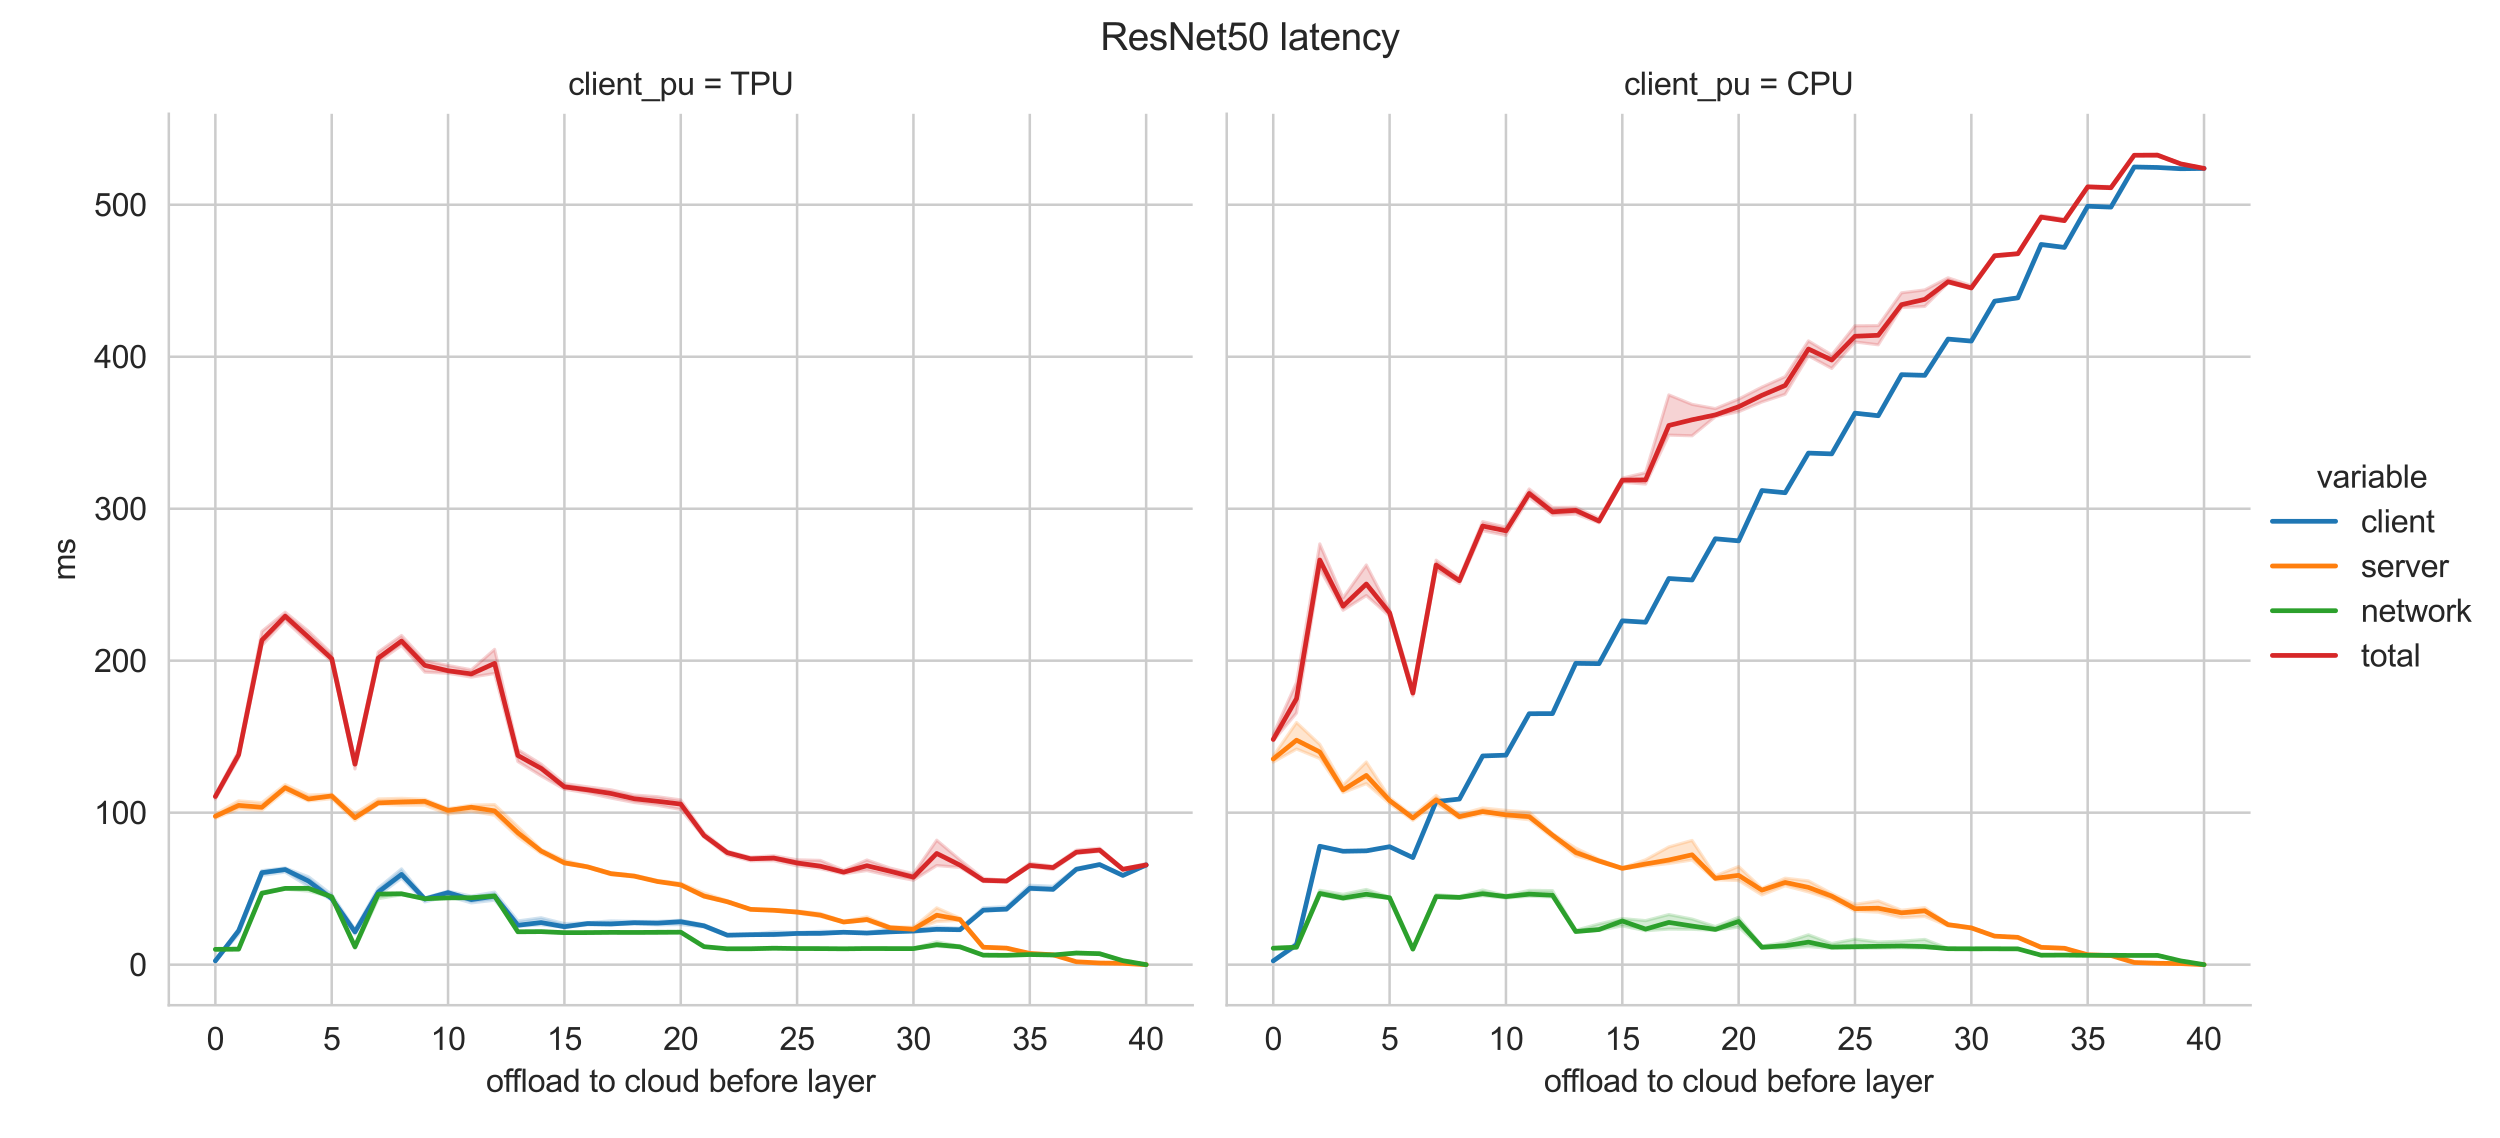 <?xml version="1.0" encoding="utf-8" standalone="no"?>
<!DOCTYPE svg PUBLIC "-//W3C//DTD SVG 1.1//EN"
  "http://www.w3.org/Graphics/SVG/1.1/DTD/svg11.dtd">
<svg xmlns:xlink="http://www.w3.org/1999/xlink" width="791.01pt" height="360pt" viewBox="0 0 791.01 360" xmlns="http://www.w3.org/2000/svg" version="1.1">
 <defs>
  <style type="text/css">*{stroke-linejoin: round; stroke-linecap: butt}</style>
 </defs>
 <g id="figure_1">
  <g id="patch_1">
   <path d="M 0 360 
L 791.01 360 
L 791.01 0 
L 0 0 
z
" style="fill: #ffffff"/>
  </g>
  <g id="axes_1">
   <g id="patch_2">
    <path d="M 53.415 318.04 
L 377.368 318.04 
L 377.368 36 
L 53.415 36 
z
" style="fill: #ffffff"/>
   </g>
   <g id="matplotlib.axis_1">
    <g id="xtick_1">
     <g id="line2d_1">
      <path d="M 68.14 318.04 
L 68.14 36 
" clip-path="url(#p491537e449)" style="fill: none; stroke: #cccccc; stroke-width: 0.8; stroke-linecap: round"/>
     </g>
     <g id="text_1">
      <!-- 0 -->
      <g style="fill: #262626" transform="translate(65.36 332.198) scale(0.1 -0.1)">
       <defs>
        <path id="ArialMT-30" d="M 266 2259 
Q 266 3072 433 3567 
Q 600 4063 929 4331 
Q 1259 4600 1759 4600 
Q 2128 4600 2406 4451 
Q 2684 4303 2865 4023 
Q 3047 3744 3150 3342 
Q 3253 2941 3253 2259 
Q 3253 1453 3087 958 
Q 2922 463 2592 192 
Q 2263 -78 1759 -78 
Q 1097 -78 719 397 
Q 266 969 266 2259 
z
M 844 2259 
Q 844 1131 1108 757 
Q 1372 384 1759 384 
Q 2147 384 2411 759 
Q 2675 1134 2675 2259 
Q 2675 3391 2411 3762 
Q 2147 4134 1753 4134 
Q 1366 4134 1134 3806 
Q 844 3388 844 2259 
z
" transform="scale(0.016)"/>
       </defs>
       <use xlink:href="#ArialMT-30"/>
      </g>
     </g>
    </g>
    <g id="xtick_2">
     <g id="line2d_2">
      <path d="M 104.953 318.04 
L 104.953 36 
" clip-path="url(#p491537e449)" style="fill: none; stroke: #cccccc; stroke-width: 0.8; stroke-linecap: round"/>
     </g>
     <g id="text_2">
      <!-- 5 -->
      <g style="fill: #262626" transform="translate(102.173 332.198) scale(0.1 -0.1)">
       <defs>
        <path id="ArialMT-35" d="M 266 1200 
L 856 1250 
Q 922 819 1161 601 
Q 1400 384 1738 384 
Q 2144 384 2425 690 
Q 2706 997 2706 1503 
Q 2706 1984 2436 2262 
Q 2166 2541 1728 2541 
Q 1456 2541 1237 2417 
Q 1019 2294 894 2097 
L 366 2166 
L 809 4519 
L 3088 4519 
L 3088 3981 
L 1259 3981 
L 1013 2750 
Q 1425 3038 1878 3038 
Q 2478 3038 2890 2622 
Q 3303 2206 3303 1553 
Q 3303 931 2941 478 
Q 2500 -78 1738 -78 
Q 1113 -78 717 272 
Q 322 622 266 1200 
z
" transform="scale(0.016)"/>
       </defs>
       <use xlink:href="#ArialMT-35"/>
      </g>
     </g>
    </g>
    <g id="xtick_3">
     <g id="line2d_3">
      <path d="M 141.766 318.04 
L 141.766 36 
" clip-path="url(#p491537e449)" style="fill: none; stroke: #cccccc; stroke-width: 0.8; stroke-linecap: round"/>
     </g>
     <g id="text_3">
      <!-- 10 -->
      <g style="fill: #262626" transform="translate(136.205 332.198) scale(0.1 -0.1)">
       <defs>
        <path id="ArialMT-31" d="M 2384 0 
L 1822 0 
L 1822 3584 
Q 1619 3391 1289 3197 
Q 959 3003 697 2906 
L 697 3450 
Q 1169 3672 1522 3987 
Q 1875 4303 2022 4600 
L 2384 4600 
L 2384 0 
z
" transform="scale(0.016)"/>
       </defs>
       <use xlink:href="#ArialMT-31"/>
       <use xlink:href="#ArialMT-30" x="55.615"/>
      </g>
     </g>
    </g>
    <g id="xtick_4">
     <g id="line2d_4">
      <path d="M 178.579 318.04 
L 178.579 36 
" clip-path="url(#p491537e449)" style="fill: none; stroke: #cccccc; stroke-width: 0.8; stroke-linecap: round"/>
     </g>
     <g id="text_4">
      <!-- 15 -->
      <g style="fill: #262626" transform="translate(173.018 332.198) scale(0.1 -0.1)">
       <use xlink:href="#ArialMT-31"/>
       <use xlink:href="#ArialMT-35" x="55.615"/>
      </g>
     </g>
    </g>
    <g id="xtick_5">
     <g id="line2d_5">
      <path d="M 215.392 318.04 
L 215.392 36 
" clip-path="url(#p491537e449)" style="fill: none; stroke: #cccccc; stroke-width: 0.8; stroke-linecap: round"/>
     </g>
     <g id="text_5">
      <!-- 20 -->
      <g style="fill: #262626" transform="translate(209.831 332.198) scale(0.1 -0.1)">
       <defs>
        <path id="ArialMT-32" d="M 3222 541 
L 3222 0 
L 194 0 
Q 188 203 259 391 
Q 375 700 629 1000 
Q 884 1300 1366 1694 
Q 2113 2306 2375 2664 
Q 2638 3022 2638 3341 
Q 2638 3675 2398 3904 
Q 2159 4134 1775 4134 
Q 1369 4134 1125 3890 
Q 881 3647 878 3216 
L 300 3275 
Q 359 3922 746 4261 
Q 1134 4600 1788 4600 
Q 2447 4600 2831 4234 
Q 3216 3869 3216 3328 
Q 3216 3053 3103 2787 
Q 2991 2522 2730 2228 
Q 2469 1934 1863 1422 
Q 1356 997 1212 845 
Q 1069 694 975 541 
L 3222 541 
z
" transform="scale(0.016)"/>
       </defs>
       <use xlink:href="#ArialMT-32"/>
       <use xlink:href="#ArialMT-30" x="55.615"/>
      </g>
     </g>
    </g>
    <g id="xtick_6">
     <g id="line2d_6">
      <path d="M 252.204 318.04 
L 252.204 36 
" clip-path="url(#p491537e449)" style="fill: none; stroke: #cccccc; stroke-width: 0.8; stroke-linecap: round"/>
     </g>
     <g id="text_6">
      <!-- 25 -->
      <g style="fill: #262626" transform="translate(246.644 332.198) scale(0.1 -0.1)">
       <use xlink:href="#ArialMT-32"/>
       <use xlink:href="#ArialMT-35" x="55.615"/>
      </g>
     </g>
    </g>
    <g id="xtick_7">
     <g id="line2d_7">
      <path d="M 289.017 318.04 
L 289.017 36 
" clip-path="url(#p491537e449)" style="fill: none; stroke: #cccccc; stroke-width: 0.8; stroke-linecap: round"/>
     </g>
     <g id="text_7">
      <!-- 30 -->
      <g style="fill: #262626" transform="translate(283.456 332.198) scale(0.1 -0.1)">
       <defs>
        <path id="ArialMT-33" d="M 269 1209 
L 831 1284 
Q 928 806 1161 595 
Q 1394 384 1728 384 
Q 2125 384 2398 659 
Q 2672 934 2672 1341 
Q 2672 1728 2419 1979 
Q 2166 2231 1775 2231 
Q 1616 2231 1378 2169 
L 1441 2663 
Q 1497 2656 1531 2656 
Q 1891 2656 2178 2843 
Q 2466 3031 2466 3422 
Q 2466 3731 2256 3934 
Q 2047 4138 1716 4138 
Q 1388 4138 1169 3931 
Q 950 3725 888 3313 
L 325 3413 
Q 428 3978 793 4289 
Q 1159 4600 1703 4600 
Q 2078 4600 2393 4439 
Q 2709 4278 2876 4000 
Q 3044 3722 3044 3409 
Q 3044 3113 2884 2869 
Q 2725 2625 2413 2481 
Q 2819 2388 3044 2092 
Q 3269 1797 3269 1353 
Q 3269 753 2831 336 
Q 2394 -81 1725 -81 
Q 1122 -81 723 278 
Q 325 638 269 1209 
z
" transform="scale(0.016)"/>
       </defs>
       <use xlink:href="#ArialMT-33"/>
       <use xlink:href="#ArialMT-30" x="55.615"/>
      </g>
     </g>
    </g>
    <g id="xtick_8">
     <g id="line2d_8">
      <path d="M 325.83 318.04 
L 325.83 36 
" clip-path="url(#p491537e449)" style="fill: none; stroke: #cccccc; stroke-width: 0.8; stroke-linecap: round"/>
     </g>
     <g id="text_8">
      <!-- 35 -->
      <g style="fill: #262626" transform="translate(320.269 332.198) scale(0.1 -0.1)">
       <use xlink:href="#ArialMT-33"/>
       <use xlink:href="#ArialMT-35" x="55.615"/>
      </g>
     </g>
    </g>
    <g id="xtick_9">
     <g id="line2d_9">
      <path d="M 362.643 318.04 
L 362.643 36 
" clip-path="url(#p491537e449)" style="fill: none; stroke: #cccccc; stroke-width: 0.8; stroke-linecap: round"/>
     </g>
     <g id="text_9">
      <!-- 40 -->
      <g style="fill: #262626" transform="translate(357.082 332.198) scale(0.1 -0.1)">
       <defs>
        <path id="ArialMT-34" d="M 2069 0 
L 2069 1097 
L 81 1097 
L 81 1613 
L 2172 4581 
L 2631 4581 
L 2631 1613 
L 3250 1613 
L 3250 1097 
L 2631 1097 
L 2631 0 
L 2069 0 
z
M 2069 1613 
L 2069 3678 
L 634 1613 
L 2069 1613 
z
" transform="scale(0.016)"/>
       </defs>
       <use xlink:href="#ArialMT-34"/>
       <use xlink:href="#ArialMT-30" x="55.615"/>
      </g>
     </g>
    </g>
    <g id="text_10">
     <!-- offload to cloud before layer -->
     <g style="fill: #262626" transform="translate(153.778 345.465) scale(0.1 -0.1)">
      <defs>
       <path id="ArialMT-6f" d="M 213 1659 
Q 213 2581 725 3025 
Q 1153 3394 1769 3394 
Q 2453 3394 2887 2945 
Q 3322 2497 3322 1706 
Q 3322 1066 3130 698 
Q 2938 331 2570 128 
Q 2203 -75 1769 -75 
Q 1072 -75 642 372 
Q 213 819 213 1659 
z
M 791 1659 
Q 791 1022 1069 705 
Q 1347 388 1769 388 
Q 2188 388 2466 706 
Q 2744 1025 2744 1678 
Q 2744 2294 2464 2611 
Q 2184 2928 1769 2928 
Q 1347 2928 1069 2612 
Q 791 2297 791 1659 
z
" transform="scale(0.016)"/>
       <path id="ArialMT-66" d="M 556 0 
L 556 2881 
L 59 2881 
L 59 3319 
L 556 3319 
L 556 3672 
Q 556 4006 616 4169 
Q 697 4388 901 4523 
Q 1106 4659 1475 4659 
Q 1713 4659 2000 4603 
L 1916 4113 
Q 1741 4144 1584 4144 
Q 1328 4144 1222 4034 
Q 1116 3925 1116 3625 
L 1116 3319 
L 1763 3319 
L 1763 2881 
L 1116 2881 
L 1116 0 
L 556 0 
z
" transform="scale(0.016)"/>
       <path id="ArialMT-6c" d="M 409 0 
L 409 4581 
L 972 4581 
L 972 0 
L 409 0 
z
" transform="scale(0.016)"/>
       <path id="ArialMT-61" d="M 2588 409 
Q 2275 144 1986 34 
Q 1697 -75 1366 -75 
Q 819 -75 525 192 
Q 231 459 231 875 
Q 231 1119 342 1320 
Q 453 1522 633 1644 
Q 813 1766 1038 1828 
Q 1203 1872 1538 1913 
Q 2219 1994 2541 2106 
Q 2544 2222 2544 2253 
Q 2544 2597 2384 2738 
Q 2169 2928 1744 2928 
Q 1347 2928 1158 2789 
Q 969 2650 878 2297 
L 328 2372 
Q 403 2725 575 2942 
Q 747 3159 1072 3276 
Q 1397 3394 1825 3394 
Q 2250 3394 2515 3294 
Q 2781 3194 2906 3042 
Q 3031 2891 3081 2659 
Q 3109 2516 3109 2141 
L 3109 1391 
Q 3109 606 3145 398 
Q 3181 191 3288 0 
L 2700 0 
Q 2613 175 2588 409 
z
M 2541 1666 
Q 2234 1541 1622 1453 
Q 1275 1403 1131 1340 
Q 988 1278 909 1158 
Q 831 1038 831 891 
Q 831 666 1001 516 
Q 1172 366 1500 366 
Q 1825 366 2078 508 
Q 2331 650 2450 897 
Q 2541 1088 2541 1459 
L 2541 1666 
z
" transform="scale(0.016)"/>
       <path id="ArialMT-64" d="M 2575 0 
L 2575 419 
Q 2259 -75 1647 -75 
Q 1250 -75 917 144 
Q 584 363 401 755 
Q 219 1147 219 1656 
Q 219 2153 384 2558 
Q 550 2963 881 3178 
Q 1213 3394 1622 3394 
Q 1922 3394 2156 3267 
Q 2391 3141 2538 2938 
L 2538 4581 
L 3097 4581 
L 3097 0 
L 2575 0 
z
M 797 1656 
Q 797 1019 1065 703 
Q 1334 388 1700 388 
Q 2069 388 2326 689 
Q 2584 991 2584 1609 
Q 2584 2291 2321 2609 
Q 2059 2928 1675 2928 
Q 1300 2928 1048 2622 
Q 797 2316 797 1656 
z
" transform="scale(0.016)"/>
       <path id="ArialMT-20" transform="scale(0.016)"/>
       <path id="ArialMT-74" d="M 1650 503 
L 1731 6 
Q 1494 -44 1306 -44 
Q 1000 -44 831 53 
Q 663 150 594 308 
Q 525 466 525 972 
L 525 2881 
L 113 2881 
L 113 3319 
L 525 3319 
L 525 4141 
L 1084 4478 
L 1084 3319 
L 1650 3319 
L 1650 2881 
L 1084 2881 
L 1084 941 
Q 1084 700 1114 631 
Q 1144 563 1211 522 
Q 1278 481 1403 481 
Q 1497 481 1650 503 
z
" transform="scale(0.016)"/>
       <path id="ArialMT-63" d="M 2588 1216 
L 3141 1144 
Q 3050 572 2676 248 
Q 2303 -75 1759 -75 
Q 1078 -75 664 370 
Q 250 816 250 1647 
Q 250 2184 428 2587 
Q 606 2991 970 3192 
Q 1334 3394 1763 3394 
Q 2303 3394 2647 3120 
Q 2991 2847 3088 2344 
L 2541 2259 
Q 2463 2594 2264 2762 
Q 2066 2931 1784 2931 
Q 1359 2931 1093 2626 
Q 828 2322 828 1663 
Q 828 994 1084 691 
Q 1341 388 1753 388 
Q 2084 388 2306 591 
Q 2528 794 2588 1216 
z
" transform="scale(0.016)"/>
       <path id="ArialMT-75" d="M 2597 0 
L 2597 488 
Q 2209 -75 1544 -75 
Q 1250 -75 995 37 
Q 741 150 617 320 
Q 494 491 444 738 
Q 409 903 409 1263 
L 409 3319 
L 972 3319 
L 972 1478 
Q 972 1038 1006 884 
Q 1059 663 1231 536 
Q 1403 409 1656 409 
Q 1909 409 2131 539 
Q 2353 669 2445 892 
Q 2538 1116 2538 1541 
L 2538 3319 
L 3100 3319 
L 3100 0 
L 2597 0 
z
" transform="scale(0.016)"/>
       <path id="ArialMT-62" d="M 941 0 
L 419 0 
L 419 4581 
L 981 4581 
L 981 2947 
Q 1338 3394 1891 3394 
Q 2197 3394 2470 3270 
Q 2744 3147 2920 2923 
Q 3097 2700 3197 2384 
Q 3297 2069 3297 1709 
Q 3297 856 2875 390 
Q 2453 -75 1863 -75 
Q 1275 -75 941 416 
L 941 0 
z
M 934 1684 
Q 934 1088 1097 822 
Q 1363 388 1816 388 
Q 2184 388 2453 708 
Q 2722 1028 2722 1663 
Q 2722 2313 2464 2622 
Q 2206 2931 1841 2931 
Q 1472 2931 1203 2611 
Q 934 2291 934 1684 
z
" transform="scale(0.016)"/>
       <path id="ArialMT-65" d="M 2694 1069 
L 3275 997 
Q 3138 488 2766 206 
Q 2394 -75 1816 -75 
Q 1088 -75 661 373 
Q 234 822 234 1631 
Q 234 2469 665 2931 
Q 1097 3394 1784 3394 
Q 2450 3394 2872 2941 
Q 3294 2488 3294 1666 
Q 3294 1616 3291 1516 
L 816 1516 
Q 847 969 1125 678 
Q 1403 388 1819 388 
Q 2128 388 2347 550 
Q 2566 713 2694 1069 
z
M 847 1978 
L 2700 1978 
Q 2663 2397 2488 2606 
Q 2219 2931 1791 2931 
Q 1403 2931 1139 2672 
Q 875 2413 847 1978 
z
" transform="scale(0.016)"/>
       <path id="ArialMT-72" d="M 416 0 
L 416 3319 
L 922 3319 
L 922 2816 
Q 1116 3169 1280 3281 
Q 1444 3394 1641 3394 
Q 1925 3394 2219 3213 
L 2025 2691 
Q 1819 2813 1613 2813 
Q 1428 2813 1281 2702 
Q 1134 2591 1072 2394 
Q 978 2094 978 1738 
L 978 0 
L 416 0 
z
" transform="scale(0.016)"/>
       <path id="ArialMT-79" d="M 397 -1278 
L 334 -750 
Q 519 -800 656 -800 
Q 844 -800 956 -737 
Q 1069 -675 1141 -563 
Q 1194 -478 1313 -144 
Q 1328 -97 1363 -6 
L 103 3319 
L 709 3319 
L 1400 1397 
Q 1534 1031 1641 628 
Q 1738 1016 1872 1384 
L 2581 3319 
L 3144 3319 
L 1881 -56 
Q 1678 -603 1566 -809 
Q 1416 -1088 1222 -1217 
Q 1028 -1347 759 -1347 
Q 597 -1347 397 -1278 
z
" transform="scale(0.016)"/>
      </defs>
      <use xlink:href="#ArialMT-6f"/>
      <use xlink:href="#ArialMT-66" x="55.615"/>
      <use xlink:href="#ArialMT-66" x="81.648"/>
      <use xlink:href="#ArialMT-6c" x="109.432"/>
      <use xlink:href="#ArialMT-6f" x="131.648"/>
      <use xlink:href="#ArialMT-61" x="187.264"/>
      <use xlink:href="#ArialMT-64" x="242.879"/>
      <use xlink:href="#ArialMT-20" x="298.494"/>
      <use xlink:href="#ArialMT-74" x="326.277"/>
      <use xlink:href="#ArialMT-6f" x="354.061"/>
      <use xlink:href="#ArialMT-20" x="409.676"/>
      <use xlink:href="#ArialMT-63" x="437.459"/>
      <use xlink:href="#ArialMT-6c" x="487.459"/>
      <use xlink:href="#ArialMT-6f" x="509.676"/>
      <use xlink:href="#ArialMT-75" x="565.291"/>
      <use xlink:href="#ArialMT-64" x="620.906"/>
      <use xlink:href="#ArialMT-20" x="676.521"/>
      <use xlink:href="#ArialMT-62" x="704.305"/>
      <use xlink:href="#ArialMT-65" x="759.92"/>
      <use xlink:href="#ArialMT-66" x="815.535"/>
      <use xlink:href="#ArialMT-6f" x="843.318"/>
      <use xlink:href="#ArialMT-72" x="898.934"/>
      <use xlink:href="#ArialMT-65" x="932.234"/>
      <use xlink:href="#ArialMT-20" x="987.85"/>
      <use xlink:href="#ArialMT-6c" x="1015.633"/>
      <use xlink:href="#ArialMT-61" x="1037.85"/>
      <use xlink:href="#ArialMT-79" x="1093.465"/>
      <use xlink:href="#ArialMT-65" x="1143.465"/>
      <use xlink:href="#ArialMT-72" x="1199.08"/>
     </g>
    </g>
   </g>
   <g id="matplotlib.axis_2">
    <g id="ytick_1">
     <g id="line2d_10">
      <path d="M 53.415 305.22 
L 377.368 305.22 
" clip-path="url(#p491537e449)" style="fill: none; stroke: #cccccc; stroke-width: 0.8; stroke-linecap: round"/>
     </g>
     <g id="text_11">
      <!-- 0 -->
      <g style="fill: #262626" transform="translate(40.854 308.799) scale(0.1 -0.1)">
       <use xlink:href="#ArialMT-30"/>
      </g>
     </g>
    </g>
    <g id="ytick_2">
     <g id="line2d_11">
      <path d="M 53.415 257.133 
L 377.368 257.133 
" clip-path="url(#p491537e449)" style="fill: none; stroke: #cccccc; stroke-width: 0.8; stroke-linecap: round"/>
     </g>
     <g id="text_12">
      <!-- 100 -->
      <g style="fill: #262626" transform="translate(29.732 260.712) scale(0.1 -0.1)">
       <use xlink:href="#ArialMT-31"/>
       <use xlink:href="#ArialMT-30" x="55.615"/>
       <use xlink:href="#ArialMT-30" x="111.23"/>
      </g>
     </g>
    </g>
    <g id="ytick_3">
     <g id="line2d_12">
      <path d="M 53.415 209.045 
L 377.368 209.045 
" clip-path="url(#p491537e449)" style="fill: none; stroke: #cccccc; stroke-width: 0.8; stroke-linecap: round"/>
     </g>
     <g id="text_13">
      <!-- 200 -->
      <g style="fill: #262626" transform="translate(29.732 212.624) scale(0.1 -0.1)">
       <use xlink:href="#ArialMT-32"/>
       <use xlink:href="#ArialMT-30" x="55.615"/>
       <use xlink:href="#ArialMT-30" x="111.23"/>
      </g>
     </g>
    </g>
    <g id="ytick_4">
     <g id="line2d_13">
      <path d="M 53.415 160.958 
L 377.368 160.958 
" clip-path="url(#p491537e449)" style="fill: none; stroke: #cccccc; stroke-width: 0.8; stroke-linecap: round"/>
     </g>
     <g id="text_14">
      <!-- 300 -->
      <g style="fill: #262626" transform="translate(29.732 164.537) scale(0.1 -0.1)">
       <use xlink:href="#ArialMT-33"/>
       <use xlink:href="#ArialMT-30" x="55.615"/>
       <use xlink:href="#ArialMT-30" x="111.23"/>
      </g>
     </g>
    </g>
    <g id="ytick_5">
     <g id="line2d_14">
      <path d="M 53.415 112.871 
L 377.368 112.871 
" clip-path="url(#p491537e449)" style="fill: none; stroke: #cccccc; stroke-width: 0.8; stroke-linecap: round"/>
     </g>
     <g id="text_15">
      <!-- 400 -->
      <g style="fill: #262626" transform="translate(29.732 116.45) scale(0.1 -0.1)">
       <use xlink:href="#ArialMT-34"/>
       <use xlink:href="#ArialMT-30" x="55.615"/>
       <use xlink:href="#ArialMT-30" x="111.23"/>
      </g>
     </g>
    </g>
    <g id="ytick_6">
     <g id="line2d_15">
      <path d="M 53.415 64.784 
L 377.368 64.784 
" clip-path="url(#p491537e449)" style="fill: none; stroke: #cccccc; stroke-width: 0.8; stroke-linecap: round"/>
     </g>
     <g id="text_16">
      <!-- 500 -->
      <g style="fill: #262626" transform="translate(29.732 68.362) scale(0.1 -0.1)">
       <use xlink:href="#ArialMT-35"/>
       <use xlink:href="#ArialMT-30" x="55.615"/>
       <use xlink:href="#ArialMT-30" x="111.23"/>
      </g>
     </g>
    </g>
    <g id="text_17">
     <!-- ms -->
     <g style="fill: #262626" transform="translate(23.745 183.685) rotate(-90) scale(0.1 -0.1)">
      <defs>
       <path id="ArialMT-6d" d="M 422 0 
L 422 3319 
L 925 3319 
L 925 2853 
Q 1081 3097 1340 3245 
Q 1600 3394 1931 3394 
Q 2300 3394 2536 3241 
Q 2772 3088 2869 2813 
Q 3263 3394 3894 3394 
Q 4388 3394 4653 3120 
Q 4919 2847 4919 2278 
L 4919 0 
L 4359 0 
L 4359 2091 
Q 4359 2428 4304 2576 
Q 4250 2725 4106 2815 
Q 3963 2906 3769 2906 
Q 3419 2906 3187 2673 
Q 2956 2441 2956 1928 
L 2956 0 
L 2394 0 
L 2394 2156 
Q 2394 2531 2256 2718 
Q 2119 2906 1806 2906 
Q 1569 2906 1367 2781 
Q 1166 2656 1075 2415 
Q 984 2175 984 1722 
L 984 0 
L 422 0 
z
" transform="scale(0.016)"/>
       <path id="ArialMT-73" d="M 197 991 
L 753 1078 
Q 800 744 1014 566 
Q 1228 388 1613 388 
Q 2000 388 2187 545 
Q 2375 703 2375 916 
Q 2375 1106 2209 1216 
Q 2094 1291 1634 1406 
Q 1016 1563 777 1677 
Q 538 1791 414 1992 
Q 291 2194 291 2438 
Q 291 2659 392 2848 
Q 494 3038 669 3163 
Q 800 3259 1026 3326 
Q 1253 3394 1513 3394 
Q 1903 3394 2198 3281 
Q 2494 3169 2634 2976 
Q 2775 2784 2828 2463 
L 2278 2388 
Q 2241 2644 2061 2787 
Q 1881 2931 1553 2931 
Q 1166 2931 1000 2803 
Q 834 2675 834 2503 
Q 834 2394 903 2306 
Q 972 2216 1119 2156 
Q 1203 2125 1616 2013 
Q 2213 1853 2448 1751 
Q 2684 1650 2818 1456 
Q 2953 1263 2953 975 
Q 2953 694 2789 445 
Q 2625 197 2315 61 
Q 2006 -75 1616 -75 
Q 969 -75 630 194 
Q 291 463 197 991 
z
" transform="scale(0.016)"/>
      </defs>
      <use xlink:href="#ArialMT-6d"/>
      <use xlink:href="#ArialMT-73" x="83.301"/>
     </g>
    </g>
   </g>
   <g id="PolyCollection_1">
    <defs>
     <path id="m008ba7756a" d="M 68.14 -56.013 
L 68.14 -55.956 
L 75.503 -64.387 
L 82.865 -83.017 
L 90.228 -84.073 
L 97.591 -79.5 
L 104.953 -75.233 
L 112.316 -64.454 
L 119.678 -76.661 
L 127.041 -82.163 
L 134.403 -74.626 
L 141.766 -76.428 
L 149.129 -74.311 
L 156.491 -75.175 
L 163.854 -66.929 
L 171.216 -67.398 
L 178.579 -66.572 
L 185.941 -67.364 
L 193.304 -67.374 
L 200.666 -67.661 
L 208.029 -67.364 
L 215.392 -67.455 
L 222.754 -66.698 
L 230.117 -63.877 
L 237.479 -64.117 
L 244.842 -63.993 
L 252.204 -64.382 
L 259.567 -64.44 
L 266.93 -64.922 
L 274.292 -64.573 
L 281.655 -65.039 
L 289.017 -65.023 
L 296.38 -65.707 
L 303.742 -65.694 
L 311.105 -71.868 
L 318.468 -71.947 
L 325.83 -78.515 
L 333.193 -78.452 
L 340.555 -84.884 
L 347.918 -86.251 
L 355.28 -82.984 
L 362.643 -85.987 
L 362.643 -86.803 
L 362.643 -86.803 
L 355.28 -83.071 
L 347.918 -86.709 
L 340.555 -85.327 
L 333.193 -79.584 
L 325.83 -79.912 
L 318.468 -73.128 
L 311.105 -72.775 
L 303.742 -66.298 
L 296.38 -66.692 
L 289.017 -65.782 
L 281.655 -66.288 
L 274.292 -64.889 
L 266.93 -65.271 
L 259.567 -65.336 
L 252.204 -64.943 
L 244.842 -65.164 
L 237.479 -64.382 
L 230.117 -64.254 
L 222.754 -67.423 
L 215.392 -68.839 
L 208.029 -68.473 
L 200.666 -68.481 
L 193.304 -68.635 
L 185.941 -68.066 
L 178.579 -67.773 
L 171.216 -69.62 
L 163.854 -68.606 
L 156.491 -77.732 
L 149.129 -76.471 
L 141.766 -78.033 
L 134.403 -75.937 
L 127.041 -85.083 
L 119.678 -79.025 
L 112.316 -65.917 
L 104.953 -76.933 
L 97.591 -82.599 
L 90.228 -85.382 
L 82.865 -84.534 
L 75.503 -66.096 
L 68.14 -56.013 
z
" style="stroke: #1f77b4; stroke-opacity: 0.2"/>
    </defs>
    <g clip-path="url(#p491537e449)">
     <use xlink:href="#m008ba7756a" x="0" y="360" style="fill: #1f77b4; fill-opacity: 0.2; stroke: #1f77b4; stroke-opacity: 0.2"/>
    </g>
   </g>
   <g id="PolyCollection_2">
    <defs>
     <path id="mbd49601a26" d="M 68.14 -102.469 
L 68.14 -101.093 
L 75.503 -104.042 
L 82.865 -103.648 
L 90.228 -109.699 
L 97.591 -106.583 
L 104.953 -107.271 
L 112.316 -100.423 
L 119.678 -105.495 
L 127.041 -105.2 
L 134.403 -105.203 
L 141.766 -102.407 
L 149.129 -103.327 
L 156.491 -102.053 
L 163.854 -95.145 
L 171.216 -89.941 
L 178.579 -86.653 
L 185.941 -85.543 
L 193.304 -83.218 
L 200.666 -82.618 
L 208.029 -80.967 
L 215.392 -79.725 
L 222.754 -76.152 
L 230.117 -74.588 
L 237.479 -72.2 
L 244.842 -71.813 
L 252.204 -71.084 
L 259.567 -70.029 
L 266.93 -68.074 
L 274.292 -68.657 
L 281.655 -66.007 
L 289.017 -65.664 
L 296.38 -68.417 
L 303.742 -68.79 
L 311.105 -60.206 
L 318.468 -59.95 
L 325.83 -58.15 
L 333.193 -57.808 
L 340.555 -55.647 
L 347.918 -55.265 
L 355.28 -55.145 
L 362.643 -54.78 
L 362.643 -54.78 
L 362.643 -54.78 
L 355.28 -55.302 
L 347.918 -55.359 
L 340.555 -55.747 
L 333.193 -58.027 
L 325.83 -58.456 
L 318.468 -60.123 
L 311.105 -60.561 
L 303.742 -69.508 
L 296.38 -72.762 
L 289.017 -66.614 
L 281.655 -66.779 
L 274.292 -69.921 
L 266.93 -68.523 
L 259.567 -70.982 
L 252.204 -71.784 
L 244.842 -72.1 
L 237.479 -72.345 
L 230.117 -75.021 
L 222.754 -77.445 
L 215.392 -80.556 
L 208.029 -81.43 
L 200.666 -83.125 
L 193.304 -83.85 
L 185.941 -85.881 
L 178.579 -87.836 
L 171.216 -91.237 
L 163.854 -98.466 
L 156.491 -105.438 
L 149.129 -105.265 
L 141.766 -104.145 
L 134.403 -107.123 
L 127.041 -107.414 
L 119.678 -107.227 
L 112.316 -102.67 
L 104.953 -108.73 
L 97.591 -108.46 
L 90.228 -111.762 
L 82.865 -106.031 
L 75.503 -106.631 
L 68.14 -102.469 
z
" style="stroke: #ff7f0e; stroke-opacity: 0.2"/>
    </defs>
    <g clip-path="url(#p491537e449)">
     <use xlink:href="#mbd49601a26" x="0" y="360" style="fill: #ff7f0e; fill-opacity: 0.2; stroke: #ff7f0e; stroke-opacity: 0.2"/>
    </g>
   </g>
   <g id="PolyCollection_3">
    <defs>
     <path id="mcda7120009" d="M 68.14 -59.725 
L 68.14 -59.592 
L 75.503 -59.555 
L 82.865 -77.213 
L 90.228 -78.669 
L 97.591 -78.031 
L 104.953 -76.139 
L 112.316 -59.903 
L 119.678 -75.652 
L 127.041 -76.891 
L 134.403 -75.521 
L 141.766 -75.825 
L 149.129 -75.852 
L 156.491 -76.26 
L 163.854 -65.082 
L 171.216 -65.141 
L 178.579 -64.851 
L 185.941 -64.898 
L 193.304 -64.932 
L 200.666 -64.92 
L 208.029 -64.898 
L 215.392 -64.973 
L 222.754 -60.43 
L 230.117 -59.771 
L 237.479 -59.749 
L 244.842 -59.784 
L 252.204 -59.837 
L 259.567 -59.825 
L 266.93 -59.776 
L 274.292 -59.83 
L 281.655 -59.797 
L 289.017 -59.81 
L 296.38 -60.584 
L 303.742 -60.117 
L 311.105 -57.741 
L 318.468 -57.716 
L 325.83 -57.832 
L 333.193 -57.775 
L 340.555 -58.302 
L 347.918 -58.16 
L 355.28 -55.937 
L 362.643 -54.78 
L 362.643 -54.78 
L 362.643 -54.78 
L 355.28 -56.143 
L 347.918 -58.482 
L 340.555 -58.702 
L 333.193 -57.996 
L 325.83 -58.132 
L 318.468 -57.761 
L 311.105 -57.864 
L 303.742 -60.673 
L 296.38 -62.003 
L 289.017 -59.989 
L 281.655 -60.125 
L 274.292 -59.977 
L 266.93 -59.833 
L 259.567 -59.973 
L 252.204 -59.967 
L 244.842 -60.11 
L 237.479 -59.971 
L 230.117 -59.845 
L 222.754 -60.569 
L 215.392 -65.224 
L 208.029 -65.354 
L 200.666 -65.016 
L 193.304 -65.141 
L 185.941 -65.007 
L 178.579 -64.964 
L 171.216 -65.421 
L 163.854 -65.315 
L 156.491 -77.03 
L 149.129 -76.092 
L 141.766 -75.971 
L 134.403 -75.746 
L 127.041 -77.404 
L 119.678 -77.517 
L 112.316 -60.577 
L 104.953 -76.441 
L 97.591 -79.274 
L 90.228 -79.144 
L 82.865 -77.783 
L 75.503 -59.953 
L 68.14 -59.725 
z
" style="stroke: #2ca02c; stroke-opacity: 0.2"/>
    </defs>
    <g clip-path="url(#p491537e449)">
     <use xlink:href="#mcda7120009" x="0" y="360" style="fill: #2ca02c; fill-opacity: 0.2; stroke: #2ca02c; stroke-opacity: 0.2"/>
    </g>
   </g>
   <g id="PolyCollection_4">
    <defs>
     <path id="mfa4cd4ea74" d="M 68.14 -108.574 
L 68.14 -107.206 
L 75.503 -120.162 
L 82.865 -155.791 
L 90.228 -163.648 
L 97.591 -156.817 
L 104.953 -150.764 
L 112.316 -116.693 
L 119.678 -150.557 
L 127.041 -155.8 
L 134.403 -147.328 
L 141.766 -146.967 
L 149.129 -145.753 
L 156.491 -146.906 
L 163.854 -119.045 
L 171.216 -114.492 
L 178.579 -110.29 
L 185.941 -109.071 
L 193.304 -107.494 
L 200.666 -106.085 
L 208.029 -105.193 
L 215.392 -103.885 
L 222.754 -95.121 
L 230.117 -89.474 
L 237.479 -87.612 
L 244.842 -87.669 
L 252.204 -86.04 
L 259.567 -85.132 
L 266.93 -83.489 
L 274.292 -84.551 
L 281.655 -82.891 
L 289.017 -81.503 
L 296.38 -86.138 
L 303.742 -85.547 
L 311.105 -81.059 
L 318.468 -80.876 
L 325.83 -85.776 
L 333.193 -84.888 
L 340.555 -89.932 
L 347.918 -90.607 
L 355.28 -84.633 
L 362.643 -85.988 
L 362.643 -86.775 
L 362.643 -86.775 
L 355.28 -85.134 
L 347.918 -91.65 
L 340.555 -91.02 
L 333.193 -85.961 
L 325.83 -86.896 
L 318.468 -81.397 
L 311.105 -82.121 
L 303.742 -87.968 
L 296.38 -94.166 
L 289.017 -83.556 
L 281.655 -85.324 
L 274.292 -87.901 
L 266.93 -84.667 
L 259.567 -87.775 
L 252.204 -87.96 
L 244.842 -89.242 
L 237.479 -88.788 
L 230.117 -90.699 
L 222.754 -96.493 
L 215.392 -106.888 
L 208.029 -107.926 
L 200.666 -108.452 
L 193.304 -110.108 
L 185.941 -111.03 
L 178.579 -112.094 
L 171.216 -118.243 
L 163.854 -122.825 
L 156.491 -154.54 
L 149.129 -148.064 
L 141.766 -149.442 
L 134.403 -150.983 
L 127.041 -158.935 
L 119.678 -153.681 
L 112.316 -119.27 
L 104.953 -153.184 
L 97.591 -160.298 
L 90.228 -166.294 
L 82.865 -160.231 
L 75.503 -122.372 
L 68.14 -108.574 
z
" style="stroke: #d62728; stroke-opacity: 0.2"/>
    </defs>
    <g clip-path="url(#p491537e449)">
     <use xlink:href="#mfa4cd4ea74" x="0" y="360" style="fill: #d62728; fill-opacity: 0.2; stroke: #d62728; stroke-opacity: 0.2"/>
    </g>
   </g>
   <g id="line2d_16">
    <path d="M 68.14 304.017 
L 75.503 294.496 
L 82.865 276.113 
L 90.228 275.13 
L 97.591 278.772 
L 104.953 284.308 
L 112.316 294.854 
L 119.678 282.255 
L 127.041 276.658 
L 134.403 284.454 
L 141.766 282.43 
L 149.129 284.637 
L 156.491 283.563 
L 163.854 292.757 
L 171.216 291.896 
L 178.579 293.215 
L 185.941 292.215 
L 193.304 292.349 
L 200.666 291.944 
L 208.029 292.082 
L 215.392 291.634 
L 222.754 292.933 
L 230.117 295.894 
L 237.479 295.742 
L 244.842 295.676 
L 252.204 295.345 
L 259.567 295.314 
L 266.93 294.968 
L 274.292 295.214 
L 281.655 294.844 
L 289.017 294.557 
L 296.38 294.042 
L 303.742 294.172 
L 311.105 287.993 
L 318.468 287.635 
L 325.83 281.069 
L 333.193 281.4 
L 340.555 275.053 
L 347.918 273.553 
L 355.28 276.992 
L 362.643 273.687 
" clip-path="url(#p491537e449)" style="fill: none; stroke: #1f77b4; stroke-width: 1.5; stroke-linecap: round"/>
   </g>
   <g id="line2d_17">
    <path d="M 68.14 258.276 
L 75.503 254.823 
L 82.865 255.415 
L 90.228 249.242 
L 97.591 252.805 
L 104.953 251.83 
L 112.316 258.709 
L 119.678 254.033 
L 127.041 253.759 
L 134.403 253.567 
L 141.766 256.418 
L 149.129 255.413 
L 156.491 256.571 
L 163.854 263.488 
L 171.216 269.281 
L 178.579 273.01 
L 185.941 274.284 
L 193.304 276.424 
L 200.666 277.208 
L 208.029 278.914 
L 215.392 279.978 
L 222.754 283.528 
L 230.117 285.315 
L 237.479 287.724 
L 244.842 288.022 
L 252.204 288.584 
L 259.567 289.545 
L 266.93 291.73 
L 274.292 290.946 
L 281.655 293.561 
L 289.017 294.014 
L 296.38 289.575 
L 303.742 290.944 
L 311.105 299.708 
L 318.468 299.993 
L 325.83 301.668 
L 333.193 302.103 
L 340.555 304.312 
L 347.918 304.696 
L 355.28 304.8 
L 362.643 305.22 
" clip-path="url(#p491537e449)" style="fill: none; stroke: #ff7f0e; stroke-width: 1.5; stroke-linecap: round"/>
   </g>
   <g id="line2d_18">
    <path d="M 68.14 300.381 
L 75.503 300.313 
L 82.865 282.625 
L 90.228 281.09 
L 97.591 281.074 
L 104.953 283.757 
L 112.316 299.562 
L 119.678 282.91 
L 127.041 282.797 
L 134.403 284.363 
L 141.766 284.093 
L 149.129 284.048 
L 156.491 283.517 
L 163.854 294.821 
L 171.216 294.771 
L 178.579 295.098 
L 185.941 295.077 
L 193.304 295.007 
L 200.666 295.032 
L 208.029 294.993 
L 215.392 294.945 
L 222.754 299.53 
L 230.117 300.203 
L 237.479 300.194 
L 244.842 300.017 
L 252.204 300.132 
L 259.567 300.142 
L 266.93 300.199 
L 274.292 300.122 
L 281.655 300.145 
L 289.017 300.143 
L 296.38 298.918 
L 303.742 299.586 
L 311.105 302.218 
L 318.468 302.27 
L 325.83 302.023 
L 333.193 302.16 
L 340.555 301.548 
L 347.918 301.753 
L 355.28 303.961 
L 362.643 305.22 
" clip-path="url(#p491537e449)" style="fill: none; stroke: #2ca02c; stroke-width: 1.5; stroke-linecap: round"/>
   </g>
   <g id="line2d_19">
    <path d="M 68.14 252.019 
L 75.503 238.804 
L 82.865 202.554 
L 90.228 194.968 
L 97.591 201.603 
L 104.953 208.423 
L 112.316 241.772 
L 119.678 208.211 
L 127.041 202.823 
L 134.403 210.523 
L 141.766 212.233 
L 149.129 213.23 
L 156.491 209.895 
L 163.854 239.031 
L 171.216 243.125 
L 178.579 248.957 
L 185.941 249.909 
L 193.304 251.064 
L 200.666 252.729 
L 208.029 253.533 
L 215.392 254.421 
L 222.754 264.359 
L 230.117 269.779 
L 237.479 271.731 
L 244.842 271.495 
L 252.204 273.049 
L 259.567 274.057 
L 266.93 275.956 
L 274.292 273.913 
L 281.655 275.682 
L 289.017 277.535 
L 296.38 270.036 
L 303.742 273.731 
L 311.105 278.543 
L 318.468 278.749 
L 325.83 273.832 
L 333.193 274.513 
L 340.555 269.639 
L 347.918 268.969 
L 355.28 275.033 
L 362.643 273.687 
" clip-path="url(#p491537e449)" style="fill: none; stroke: #d62728; stroke-width: 1.5; stroke-linecap: round"/>
   </g>
   <g id="line2d_20"/>
   <g id="line2d_21"/>
   <g id="line2d_22"/>
   <g id="line2d_23"/>
   <g id="patch_3">
    <path d="M 53.415 318.04 
L 53.415 36 
" style="fill: none; stroke: #cccccc; stroke-width: 0.8; stroke-linejoin: miter; stroke-linecap: square"/>
   </g>
   <g id="patch_4">
    <path d="M 53.415 318.04 
L 377.368 318.04 
" style="fill: none; stroke: #cccccc; stroke-width: 0.8; stroke-linejoin: miter; stroke-linecap: square"/>
   </g>
   <g id="text_18">
    <!-- client_pu = TPU -->
    <g style="fill: #262626" transform="translate(179.767 30) scale(0.1 -0.1)">
     <defs>
      <path id="ArialMT-69" d="M 425 3934 
L 425 4581 
L 988 4581 
L 988 3934 
L 425 3934 
z
M 425 0 
L 425 3319 
L 988 3319 
L 988 0 
L 425 0 
z
" transform="scale(0.016)"/>
      <path id="ArialMT-6e" d="M 422 0 
L 422 3319 
L 928 3319 
L 928 2847 
Q 1294 3394 1984 3394 
Q 2284 3394 2536 3286 
Q 2788 3178 2913 3003 
Q 3038 2828 3088 2588 
Q 3119 2431 3119 2041 
L 3119 0 
L 2556 0 
L 2556 2019 
Q 2556 2363 2490 2533 
Q 2425 2703 2258 2804 
Q 2091 2906 1866 2906 
Q 1506 2906 1245 2678 
Q 984 2450 984 1813 
L 984 0 
L 422 0 
z
" transform="scale(0.016)"/>
      <path id="ArialMT-5f" d="M -97 -1272 
L -97 -866 
L 3631 -866 
L 3631 -1272 
L -97 -1272 
z
" transform="scale(0.016)"/>
      <path id="ArialMT-70" d="M 422 -1272 
L 422 3319 
L 934 3319 
L 934 2888 
Q 1116 3141 1344 3267 
Q 1572 3394 1897 3394 
Q 2322 3394 2647 3175 
Q 2972 2956 3137 2557 
Q 3303 2159 3303 1684 
Q 3303 1175 3120 767 
Q 2938 359 2589 142 
Q 2241 -75 1856 -75 
Q 1575 -75 1351 44 
Q 1128 163 984 344 
L 984 -1272 
L 422 -1272 
z
M 931 1641 
Q 931 1000 1190 694 
Q 1450 388 1819 388 
Q 2194 388 2461 705 
Q 2728 1022 2728 1688 
Q 2728 2322 2467 2637 
Q 2206 2953 1844 2953 
Q 1484 2953 1207 2617 
Q 931 2281 931 1641 
z
" transform="scale(0.016)"/>
      <path id="ArialMT-3d" d="M 3381 2694 
L 356 2694 
L 356 3219 
L 3381 3219 
L 3381 2694 
z
M 3381 1303 
L 356 1303 
L 356 1828 
L 3381 1828 
L 3381 1303 
z
" transform="scale(0.016)"/>
      <path id="ArialMT-54" d="M 1659 0 
L 1659 4041 
L 150 4041 
L 150 4581 
L 3781 4581 
L 3781 4041 
L 2266 4041 
L 2266 0 
L 1659 0 
z
" transform="scale(0.016)"/>
      <path id="ArialMT-50" d="M 494 0 
L 494 4581 
L 2222 4581 
Q 2678 4581 2919 4538 
Q 3256 4481 3484 4323 
Q 3713 4166 3852 3881 
Q 3991 3597 3991 3256 
Q 3991 2672 3619 2267 
Q 3247 1863 2275 1863 
L 1100 1863 
L 1100 0 
L 494 0 
z
M 1100 2403 
L 2284 2403 
Q 2872 2403 3119 2622 
Q 3366 2841 3366 3238 
Q 3366 3525 3220 3729 
Q 3075 3934 2838 4000 
Q 2684 4041 2272 4041 
L 1100 4041 
L 1100 2403 
z
" transform="scale(0.016)"/>
      <path id="ArialMT-55" d="M 3500 4581 
L 4106 4581 
L 4106 1934 
Q 4106 1244 3950 837 
Q 3794 431 3386 176 
Q 2978 -78 2316 -78 
Q 1672 -78 1262 144 
Q 853 366 678 786 
Q 503 1206 503 1934 
L 503 4581 
L 1109 4581 
L 1109 1938 
Q 1109 1341 1220 1058 
Q 1331 775 1601 622 
Q 1872 469 2263 469 
Q 2931 469 3215 772 
Q 3500 1075 3500 1938 
L 3500 4581 
z
" transform="scale(0.016)"/>
     </defs>
     <use xlink:href="#ArialMT-63"/>
     <use xlink:href="#ArialMT-6c" x="50"/>
     <use xlink:href="#ArialMT-69" x="72.217"/>
     <use xlink:href="#ArialMT-65" x="94.434"/>
     <use xlink:href="#ArialMT-6e" x="150.049"/>
     <use xlink:href="#ArialMT-74" x="205.664"/>
     <use xlink:href="#ArialMT-5f" x="233.447"/>
     <use xlink:href="#ArialMT-70" x="289.062"/>
     <use xlink:href="#ArialMT-75" x="344.678"/>
     <use xlink:href="#ArialMT-20" x="400.293"/>
     <use xlink:href="#ArialMT-3d" x="428.076"/>
     <use xlink:href="#ArialMT-20" x="486.475"/>
     <use xlink:href="#ArialMT-54" x="512.508"/>
     <use xlink:href="#ArialMT-50" x="573.592"/>
     <use xlink:href="#ArialMT-55" x="640.291"/>
    </g>
   </g>
  </g>
  <g id="axes_2">
   <g id="patch_5">
    <path d="M 388.137 318.04 
L 712.09 318.04 
L 712.09 36 
L 388.137 36 
z
" style="fill: #ffffff"/>
   </g>
   <g id="matplotlib.axis_3">
    <g id="xtick_10">
     <g id="line2d_24">
      <path d="M 402.862 318.04 
L 402.862 36 
" clip-path="url(#pd2f12e36b5)" style="fill: none; stroke: #cccccc; stroke-width: 0.8; stroke-linecap: round"/>
     </g>
     <g id="text_19">
      <!-- 0 -->
      <g style="fill: #262626" transform="translate(400.082 332.198) scale(0.1 -0.1)">
       <use xlink:href="#ArialMT-30"/>
      </g>
     </g>
    </g>
    <g id="xtick_11">
     <g id="line2d_25">
      <path d="M 439.675 318.04 
L 439.675 36 
" clip-path="url(#pd2f12e36b5)" style="fill: none; stroke: #cccccc; stroke-width: 0.8; stroke-linecap: round"/>
     </g>
     <g id="text_20">
      <!-- 5 -->
      <g style="fill: #262626" transform="translate(436.894 332.198) scale(0.1 -0.1)">
       <use xlink:href="#ArialMT-35"/>
      </g>
     </g>
    </g>
    <g id="xtick_12">
     <g id="line2d_26">
      <path d="M 476.488 318.04 
L 476.488 36 
" clip-path="url(#pd2f12e36b5)" style="fill: none; stroke: #cccccc; stroke-width: 0.8; stroke-linecap: round"/>
     </g>
     <g id="text_21">
      <!-- 10 -->
      <g style="fill: #262626" transform="translate(470.927 332.198) scale(0.1 -0.1)">
       <use xlink:href="#ArialMT-31"/>
       <use xlink:href="#ArialMT-30" x="55.615"/>
      </g>
     </g>
    </g>
    <g id="xtick_13">
     <g id="line2d_27">
      <path d="M 513.301 318.04 
L 513.301 36 
" clip-path="url(#pd2f12e36b5)" style="fill: none; stroke: #cccccc; stroke-width: 0.8; stroke-linecap: round"/>
     </g>
     <g id="text_22">
      <!-- 15 -->
      <g style="fill: #262626" transform="translate(507.74 332.198) scale(0.1 -0.1)">
       <use xlink:href="#ArialMT-31"/>
       <use xlink:href="#ArialMT-35" x="55.615"/>
      </g>
     </g>
    </g>
    <g id="xtick_14">
     <g id="line2d_28">
      <path d="M 550.113 318.04 
L 550.113 36 
" clip-path="url(#pd2f12e36b5)" style="fill: none; stroke: #cccccc; stroke-width: 0.8; stroke-linecap: round"/>
     </g>
     <g id="text_23">
      <!-- 20 -->
      <g style="fill: #262626" transform="translate(544.552 332.198) scale(0.1 -0.1)">
       <use xlink:href="#ArialMT-32"/>
       <use xlink:href="#ArialMT-30" x="55.615"/>
      </g>
     </g>
    </g>
    <g id="xtick_15">
     <g id="line2d_29">
      <path d="M 586.926 318.04 
L 586.926 36 
" clip-path="url(#pd2f12e36b5)" style="fill: none; stroke: #cccccc; stroke-width: 0.8; stroke-linecap: round"/>
     </g>
     <g id="text_24">
      <!-- 25 -->
      <g style="fill: #262626" transform="translate(581.365 332.198) scale(0.1 -0.1)">
       <use xlink:href="#ArialMT-32"/>
       <use xlink:href="#ArialMT-35" x="55.615"/>
      </g>
     </g>
    </g>
    <g id="xtick_16">
     <g id="line2d_30">
      <path d="M 623.739 318.04 
L 623.739 36 
" clip-path="url(#pd2f12e36b5)" style="fill: none; stroke: #cccccc; stroke-width: 0.8; stroke-linecap: round"/>
     </g>
     <g id="text_25">
      <!-- 30 -->
      <g style="fill: #262626" transform="translate(618.178 332.198) scale(0.1 -0.1)">
       <use xlink:href="#ArialMT-33"/>
       <use xlink:href="#ArialMT-30" x="55.615"/>
      </g>
     </g>
    </g>
    <g id="xtick_17">
     <g id="line2d_31">
      <path d="M 660.552 318.04 
L 660.552 36 
" clip-path="url(#pd2f12e36b5)" style="fill: none; stroke: #cccccc; stroke-width: 0.8; stroke-linecap: round"/>
     </g>
     <g id="text_26">
      <!-- 35 -->
      <g style="fill: #262626" transform="translate(654.991 332.198) scale(0.1 -0.1)">
       <use xlink:href="#ArialMT-33"/>
       <use xlink:href="#ArialMT-35" x="55.615"/>
      </g>
     </g>
    </g>
    <g id="xtick_18">
     <g id="line2d_32">
      <path d="M 697.365 318.04 
L 697.365 36 
" clip-path="url(#pd2f12e36b5)" style="fill: none; stroke: #cccccc; stroke-width: 0.8; stroke-linecap: round"/>
     </g>
     <g id="text_27">
      <!-- 40 -->
      <g style="fill: #262626" transform="translate(691.804 332.198) scale(0.1 -0.1)">
       <use xlink:href="#ArialMT-34"/>
       <use xlink:href="#ArialMT-30" x="55.615"/>
      </g>
     </g>
    </g>
    <g id="text_28">
     <!-- offload to cloud before layer -->
     <g style="fill: #262626" transform="translate(488.499 345.465) scale(0.1 -0.1)">
      <use xlink:href="#ArialMT-6f"/>
      <use xlink:href="#ArialMT-66" x="55.615"/>
      <use xlink:href="#ArialMT-66" x="81.648"/>
      <use xlink:href="#ArialMT-6c" x="109.432"/>
      <use xlink:href="#ArialMT-6f" x="131.648"/>
      <use xlink:href="#ArialMT-61" x="187.264"/>
      <use xlink:href="#ArialMT-64" x="242.879"/>
      <use xlink:href="#ArialMT-20" x="298.494"/>
      <use xlink:href="#ArialMT-74" x="326.277"/>
      <use xlink:href="#ArialMT-6f" x="354.061"/>
      <use xlink:href="#ArialMT-20" x="409.676"/>
      <use xlink:href="#ArialMT-63" x="437.459"/>
      <use xlink:href="#ArialMT-6c" x="487.459"/>
      <use xlink:href="#ArialMT-6f" x="509.676"/>
      <use xlink:href="#ArialMT-75" x="565.291"/>
      <use xlink:href="#ArialMT-64" x="620.906"/>
      <use xlink:href="#ArialMT-20" x="676.521"/>
      <use xlink:href="#ArialMT-62" x="704.305"/>
      <use xlink:href="#ArialMT-65" x="759.92"/>
      <use xlink:href="#ArialMT-66" x="815.535"/>
      <use xlink:href="#ArialMT-6f" x="843.318"/>
      <use xlink:href="#ArialMT-72" x="898.934"/>
      <use xlink:href="#ArialMT-65" x="932.234"/>
      <use xlink:href="#ArialMT-20" x="987.85"/>
      <use xlink:href="#ArialMT-6c" x="1015.633"/>
      <use xlink:href="#ArialMT-61" x="1037.85"/>
      <use xlink:href="#ArialMT-79" x="1093.465"/>
      <use xlink:href="#ArialMT-65" x="1143.465"/>
      <use xlink:href="#ArialMT-72" x="1199.08"/>
     </g>
    </g>
   </g>
   <g id="matplotlib.axis_4">
    <g id="ytick_7">
     <g id="line2d_33">
      <path d="M 388.137 305.22 
L 712.09 305.22 
" clip-path="url(#pd2f12e36b5)" style="fill: none; stroke: #cccccc; stroke-width: 0.8; stroke-linecap: round"/>
     </g>
    </g>
    <g id="ytick_8">
     <g id="line2d_34">
      <path d="M 388.137 257.133 
L 712.09 257.133 
" clip-path="url(#pd2f12e36b5)" style="fill: none; stroke: #cccccc; stroke-width: 0.8; stroke-linecap: round"/>
     </g>
    </g>
    <g id="ytick_9">
     <g id="line2d_35">
      <path d="M 388.137 209.045 
L 712.09 209.045 
" clip-path="url(#pd2f12e36b5)" style="fill: none; stroke: #cccccc; stroke-width: 0.8; stroke-linecap: round"/>
     </g>
    </g>
    <g id="ytick_10">
     <g id="line2d_36">
      <path d="M 388.137 160.958 
L 712.09 160.958 
" clip-path="url(#pd2f12e36b5)" style="fill: none; stroke: #cccccc; stroke-width: 0.8; stroke-linecap: round"/>
     </g>
    </g>
    <g id="ytick_11">
     <g id="line2d_37">
      <path d="M 388.137 112.871 
L 712.09 112.871 
" clip-path="url(#pd2f12e36b5)" style="fill: none; stroke: #cccccc; stroke-width: 0.8; stroke-linecap: round"/>
     </g>
    </g>
    <g id="ytick_12">
     <g id="line2d_38">
      <path d="M 388.137 64.784 
L 712.09 64.784 
" clip-path="url(#pd2f12e36b5)" style="fill: none; stroke: #cccccc; stroke-width: 0.8; stroke-linecap: round"/>
     </g>
    </g>
   </g>
   <g id="PolyCollection_5">
    <defs>
     <path id="mf43ed86be7" d="M 402.862 -56.041 
L 402.862 -55.922 
L 410.225 -60.45 
L 417.587 -92.184 
L 424.95 -90.626 
L 432.312 -90.728 
L 439.675 -92.059 
L 447.037 -88.608 
L 454.4 -106.349 
L 461.763 -107.104 
L 469.125 -120.775 
L 476.488 -121.038 
L 483.85 -134.118 
L 491.213 -134.139 
L 498.575 -150.06 
L 505.938 -149.912 
L 513.301 -163.505 
L 520.663 -163.028 
L 528.026 -176.842 
L 535.388 -176.427 
L 542.751 -189.455 
L 550.113 -188.767 
L 557.476 -204.721 
L 564.839 -203.995 
L 572.201 -216.583 
L 579.564 -216.345 
L 586.926 -229.063 
L 594.289 -228.357 
L 601.651 -241.274 
L 609.014 -241.08 
L 616.377 -252.699 
L 623.739 -252.001 
L 631.102 -264.577 
L 638.464 -265.544 
L 645.827 -282.231 
L 653.189 -281.65 
L 660.552 -294.643 
L 667.914 -294.386 
L 675.277 -307.131 
L 682.64 -306.974 
L 690.002 -306.542 
L 697.365 -306.659 
L 697.365 -306.77 
L 697.365 -306.77 
L 690.002 -306.686 
L 682.64 -307.085 
L 675.277 -307.218 
L 667.914 -294.606 
L 660.552 -294.821 
L 653.189 -281.896 
L 645.827 -282.796 
L 638.464 -265.973 
L 631.102 -264.978 
L 623.739 -252.166 
L 616.377 -252.746 
L 609.014 -241.3 
L 601.651 -241.666 
L 594.289 -228.624 
L 586.926 -229.368 
L 579.564 -216.436 
L 572.201 -216.712 
L 564.839 -204.18 
L 557.476 -204.848 
L 550.113 -188.932 
L 542.751 -189.603 
L 535.388 -176.535 
L 528.026 -177.125 
L 520.663 -163.207 
L 513.301 -163.674 
L 505.938 -150.06 
L 498.575 -150.203 
L 491.213 -134.287 
L 483.85 -134.229 
L 476.488 -121.105 
L 469.125 -120.884 
L 461.763 -107.245 
L 454.4 -106.416 
L 447.037 -88.689 
L 439.675 -92.147 
L 432.312 -90.849 
L 424.95 -90.696 
L 417.587 -92.325 
L 410.225 -61.788 
L 402.862 -56.041 
z
" style="stroke: #1f77b4; stroke-opacity: 0.2"/>
    </defs>
    <g clip-path="url(#pd2f12e36b5)">
     <use xlink:href="#mf43ed86be7" x="0" y="360" style="fill: #1f77b4; fill-opacity: 0.2; stroke: #1f77b4; stroke-opacity: 0.2"/>
    </g>
   </g>
   <g id="PolyCollection_6">
    <defs>
     <path id="m7c8fe29083" d="M 402.862 -120.777 
L 402.862 -118.869 
L 410.225 -123.001 
L 417.587 -119.998 
L 424.95 -109.194 
L 432.312 -112.06 
L 439.675 -105.704 
L 447.037 -100.423 
L 454.4 -105.689 
L 461.763 -100.972 
L 469.125 -102.473 
L 476.488 -101.434 
L 483.85 -100.625 
L 491.213 -94.998 
L 498.575 -89.143 
L 505.938 -87.268 
L 513.301 -85.131 
L 520.663 -85.95 
L 528.026 -86.778 
L 535.388 -87.901 
L 542.751 -81.615 
L 550.113 -81.386 
L 557.476 -76.815 
L 564.839 -79.715 
L 572.201 -77.77 
L 579.564 -75.432 
L 586.926 -71.731 
L 594.289 -71.365 
L 601.651 -69.638 
L 609.014 -70.029 
L 616.377 -67.03 
L 623.739 -66.163 
L 631.102 -63.769 
L 638.464 -63.381 
L 645.827 -60.09 
L 653.189 -59.883 
L 660.552 -57.806 
L 667.914 -57.589 
L 675.277 -55.449 
L 682.64 -55.214 
L 690.002 -55.084 
L 697.365 -54.78 
L 697.365 -54.78 
L 697.365 -54.78 
L 690.002 -55.158 
L 682.64 -55.252 
L 675.277 -55.488 
L 667.914 -57.717 
L 660.552 -58.001 
L 653.189 -60.135 
L 645.827 -60.555 
L 638.464 -63.455 
L 631.102 -63.843 
L 623.739 -66.714 
L 616.377 -67.684 
L 609.014 -72.845 
L 601.651 -71.989 
L 594.289 -74.964 
L 586.926 -73.884 
L 579.564 -77.295 
L 572.201 -81.297 
L 564.839 -82.153 
L 557.476 -78.908 
L 550.113 -85.822 
L 542.751 -82.914 
L 535.388 -94.09 
L 528.026 -92.035 
L 520.663 -87.968 
L 513.301 -85.393 
L 505.938 -88.082 
L 498.575 -91.675 
L 491.213 -96.288 
L 483.85 -103.081 
L 476.488 -103.604 
L 469.125 -104.347 
L 461.763 -102.312 
L 454.4 -108.342 
L 447.037 -101.896 
L 439.675 -107.632 
L 432.312 -118.906 
L 424.95 -111.63 
L 417.587 -124.479 
L 410.225 -131.399 
L 402.862 -120.777 
z
" style="stroke: #ff7f0e; stroke-opacity: 0.2"/>
    </defs>
    <g clip-path="url(#pd2f12e36b5)">
     <use xlink:href="#m7c8fe29083" x="0" y="360" style="fill: #ff7f0e; fill-opacity: 0.2; stroke: #ff7f0e; stroke-opacity: 0.2"/>
    </g>
   </g>
   <g id="PolyCollection_7">
    <defs>
     <path id="m704388a873" d="M 402.862 -60.199 
L 402.862 -59.725 
L 410.225 -60.062 
L 417.587 -76.869 
L 424.95 -75.436 
L 432.312 -76.231 
L 439.675 -75.869 
L 447.037 -59.645 
L 454.4 -76.06 
L 461.763 -75.813 
L 469.125 -76.59 
L 476.488 -75.87 
L 483.85 -76.425 
L 491.213 -76.186 
L 498.575 -65.087 
L 505.938 -65.635 
L 513.301 -67.044 
L 520.663 -65.521 
L 528.026 -66.025 
L 535.388 -65.961 
L 542.751 -65.654 
L 550.113 -66.671 
L 557.476 -59.987 
L 564.839 -59.991 
L 572.201 -60.484 
L 579.564 -59.928 
L 586.926 -59.953 
L 594.289 -60.012 
L 601.651 -60.116 
L 609.014 -60.018 
L 616.377 -59.793 
L 623.739 -59.76 
L 631.102 -59.753 
L 638.464 -59.744 
L 645.827 -57.748 
L 653.189 -57.765 
L 660.552 -57.698 
L 667.914 -57.717 
L 675.277 -57.659 
L 682.64 -57.663 
L 690.002 -55.858 
L 697.365 -54.78 
L 697.365 -54.78 
L 697.365 -54.78 
L 690.002 -56.014 
L 682.64 -57.908 
L 675.277 -57.743 
L 667.914 -57.79 
L 660.552 -57.776 
L 653.189 -57.829 
L 645.827 -57.847 
L 638.464 -59.812 
L 631.102 -59.864 
L 623.739 -59.849 
L 616.377 -59.903 
L 609.014 -62.766 
L 601.651 -62.213 
L 594.289 -61.924 
L 586.926 -62.845 
L 579.564 -61.465 
L 572.201 -64.232 
L 564.839 -61.845 
L 557.476 -60.684 
L 550.113 -69.773 
L 542.751 -66.838 
L 535.388 -69.207 
L 528.026 -70.632 
L 520.663 -68.709 
L 513.301 -69.358 
L 505.938 -67.665 
L 498.575 -65.676 
L 491.213 -78.203 
L 483.85 -78.296 
L 476.488 -76.652 
L 469.125 -78.409 
L 461.763 -76.406 
L 454.4 -76.966 
L 447.037 -59.809 
L 439.675 -76.123 
L 432.312 -78.578 
L 424.95 -77.033 
L 417.587 -78.31 
L 410.225 -60.574 
L 402.862 -60.199 
z
" style="stroke: #2ca02c; stroke-opacity: 0.2"/>
    </defs>
    <g clip-path="url(#pd2f12e36b5)">
     <use xlink:href="#m704388a873" x="0" y="360" style="fill: #2ca02c; fill-opacity: 0.2; stroke: #2ca02c; stroke-opacity: 0.2"/>
    </g>
   </g>
   <g id="PolyCollection_8">
    <defs>
     <path id="mfda33fc8a2" d="M 402.862 -127.623 
L 402.862 -125.625 
L 410.225 -134.384 
L 417.587 -179.926 
L 424.95 -166.908 
L 432.312 -171.558 
L 439.675 -165.043 
L 447.037 -139.778 
L 454.4 -179.543 
L 461.763 -175.365 
L 469.125 -192.072 
L 476.488 -190.591 
L 483.85 -202.601 
L 491.213 -196.994 
L 498.575 -197.34 
L 505.938 -194.576 
L 513.301 -207.419 
L 520.663 -206.832 
L 528.026 -222.331 
L 535.388 -222.116 
L 542.751 -228.155 
L 550.113 -229.736 
L 557.476 -232.805 
L 564.839 -235.249 
L 572.201 -247.402 
L 579.564 -243.427 
L 586.926 -251.815 
L 594.289 -250.903 
L 601.651 -262.68 
L 609.014 -263.043 
L 616.377 -270.471 
L 623.739 -268.633 
L 631.102 -278.728 
L 638.464 -279.417 
L 645.827 -290.988 
L 653.189 -289.969 
L 660.552 -300.734 
L 667.914 -300.306 
L 675.277 -310.787 
L 682.64 -310.58 
L 690.002 -308.064 
L 697.365 -306.659 
L 697.365 -306.77 
L 697.365 -306.77 
L 690.002 -308.263 
L 682.64 -311.18 
L 675.277 -311.016 
L 667.914 -300.984 
L 660.552 -301.145 
L 653.189 -290.734 
L 645.827 -291.832 
L 638.464 -279.915 
L 631.102 -279.351 
L 623.739 -269.628 
L 616.377 -272.105 
L 609.014 -268.275 
L 601.651 -267.355 
L 594.289 -256.993 
L 586.926 -256.922 
L 579.564 -247.69 
L 572.201 -252.142 
L 564.839 -240.841 
L 557.476 -237.52 
L 550.113 -233.737 
L 542.751 -230.717 
L 535.388 -232.053 
L 528.026 -235.053 
L 520.663 -210.441 
L 513.301 -208.721 
L 505.938 -195.999 
L 498.575 -199.491 
L 491.213 -199.433 
L 483.85 -205.292 
L 476.488 -193.209 
L 469.125 -194.967 
L 461.763 -177.26 
L 454.4 -182.763 
L 447.037 -142.379 
L 439.675 -167.052 
L 432.312 -181.237 
L 424.95 -170.836 
L 417.587 -187.919 
L 410.225 -144.076 
L 402.862 -127.623 
z
" style="stroke: #d62728; stroke-opacity: 0.2"/>
    </defs>
    <g clip-path="url(#pd2f12e36b5)">
     <use xlink:href="#mfda33fc8a2" x="0" y="360" style="fill: #d62728; fill-opacity: 0.2; stroke: #d62728; stroke-opacity: 0.2"/>
    </g>
   </g>
   <g id="line2d_39">
    <path d="M 402.862 304.028 
L 410.225 298.884 
L 417.587 267.756 
L 424.95 269.342 
L 432.312 269.207 
L 439.675 267.896 
L 447.037 271.351 
L 454.4 253.608 
L 461.763 252.825 
L 469.125 239.185 
L 476.488 238.933 
L 483.85 225.818 
L 491.213 225.785 
L 498.575 209.878 
L 505.938 209.986 
L 513.301 196.424 
L 520.663 196.875 
L 528.026 183.048 
L 535.388 183.506 
L 542.751 170.464 
L 550.113 171.13 
L 557.476 155.202 
L 564.839 155.902 
L 572.201 143.359 
L 579.564 143.609 
L 586.926 130.727 
L 594.289 131.537 
L 601.651 118.553 
L 609.014 118.757 
L 616.377 107.282 
L 623.739 107.919 
L 631.102 95.305 
L 638.464 94.235 
L 645.827 77.346 
L 653.189 78.289 
L 660.552 65.252 
L 667.914 65.53 
L 675.277 52.836 
L 682.64 52.99 
L 690.002 53.387 
L 697.365 53.288 
" clip-path="url(#pd2f12e36b5)" style="fill: none; stroke: #1f77b4; stroke-width: 1.5; stroke-linecap: round"/>
   </g>
   <g id="line2d_40">
    <path d="M 402.862 240.145 
L 410.225 234.198 
L 417.587 237.93 
L 424.95 249.93 
L 432.312 245.343 
L 439.675 253.308 
L 447.037 258.799 
L 454.4 253.059 
L 461.763 258.393 
L 469.125 256.773 
L 476.488 257.81 
L 483.85 258.388 
L 491.213 264.241 
L 498.575 269.714 
L 505.938 272.416 
L 513.301 274.759 
L 520.663 273.369 
L 528.026 272.106 
L 535.388 270.465 
L 542.751 277.9 
L 550.113 276.969 
L 557.476 281.652 
L 564.839 279.207 
L 572.201 280.784 
L 579.564 283.542 
L 586.926 287.507 
L 594.289 287.367 
L 601.651 288.827 
L 609.014 288.19 
L 616.377 292.566 
L 623.739 293.597 
L 631.102 296.196 
L 638.464 296.585 
L 645.827 299.748 
L 653.189 300.037 
L 660.552 302.091 
L 667.914 302.338 
L 675.277 304.537 
L 682.64 304.771 
L 690.002 304.882 
L 697.365 305.22 
" clip-path="url(#pd2f12e36b5)" style="fill: none; stroke: #ff7f0e; stroke-width: 1.5; stroke-linecap: round"/>
   </g>
   <g id="line2d_41">
    <path d="M 402.862 300.018 
L 410.225 299.703 
L 417.587 282.698 
L 424.95 284.142 
L 432.312 282.932 
L 439.675 284.055 
L 447.037 300.304 
L 454.4 283.683 
L 461.763 283.945 
L 469.125 282.782 
L 476.488 283.69 
L 483.85 282.913 
L 491.213 283.249 
L 498.575 294.742 
L 505.938 294.108 
L 513.301 291.415 
L 520.663 293.968 
L 528.026 291.855 
L 535.388 293.004 
L 542.751 294.078 
L 550.113 291.569 
L 557.476 299.712 
L 564.839 299.232 
L 572.201 298.09 
L 579.564 299.646 
L 586.926 299.527 
L 594.289 299.416 
L 601.651 299.312 
L 609.014 299.499 
L 616.377 300.172 
L 623.739 300.207 
L 631.102 300.198 
L 638.464 300.225 
L 645.827 302.231 
L 653.189 302.192 
L 660.552 302.267 
L 667.914 302.257 
L 675.277 302.312 
L 682.64 302.292 
L 690.002 304.032 
L 697.365 305.22 
" clip-path="url(#pd2f12e36b5)" style="fill: none; stroke: #2ca02c; stroke-width: 1.5; stroke-linecap: round"/>
   </g>
   <g id="line2d_42">
    <path d="M 402.862 233.942 
L 410.225 221.039 
L 417.587 177.188 
L 424.95 191.792 
L 432.312 184.785 
L 439.675 193.912 
L 447.037 219.287 
L 454.4 178.781 
L 461.763 183.738 
L 469.125 166.434 
L 476.488 167.952 
L 483.85 156.148 
L 491.213 161.951 
L 498.575 161.484 
L 505.938 164.865 
L 513.301 151.924 
L 520.663 151.837 
L 528.026 134.625 
L 535.388 132.82 
L 542.751 131.276 
L 550.113 128.695 
L 557.476 125.08 
L 564.839 121.951 
L 572.201 110.43 
L 579.564 113.92 
L 586.926 106.397 
L 594.289 106.086 
L 601.651 96.399 
L 609.014 94.717 
L 616.377 89.148 
L 623.739 91.1 
L 631.102 80.921 
L 638.464 80.268 
L 645.827 68.697 
L 653.189 69.812 
L 660.552 59.124 
L 667.914 59.393 
L 675.277 49.122 
L 682.64 49.083 
L 690.002 51.859 
L 697.365 53.288 
" clip-path="url(#pd2f12e36b5)" style="fill: none; stroke: #d62728; stroke-width: 1.5; stroke-linecap: round"/>
   </g>
   <g id="patch_6">
    <path d="M 388.137 318.04 
L 388.137 36 
" style="fill: none; stroke: #cccccc; stroke-width: 0.8; stroke-linejoin: miter; stroke-linecap: square"/>
   </g>
   <g id="patch_7">
    <path d="M 388.137 318.04 
L 712.09 318.04 
" style="fill: none; stroke: #cccccc; stroke-width: 0.8; stroke-linejoin: miter; stroke-linecap: square"/>
   </g>
   <g id="text_29">
    <!-- client_pu = CPU -->
    <g style="fill: #262626" transform="translate(513.845 30) scale(0.1 -0.1)">
     <defs>
      <path id="ArialMT-43" d="M 3763 1606 
L 4369 1453 
Q 4178 706 3683 314 
Q 3188 -78 2472 -78 
Q 1731 -78 1267 223 
Q 803 525 561 1097 
Q 319 1669 319 2325 
Q 319 3041 592 3573 
Q 866 4106 1370 4382 
Q 1875 4659 2481 4659 
Q 3169 4659 3637 4309 
Q 4106 3959 4291 3325 
L 3694 3184 
Q 3534 3684 3231 3912 
Q 2928 4141 2469 4141 
Q 1941 4141 1586 3887 
Q 1231 3634 1087 3207 
Q 944 2781 944 2328 
Q 944 1744 1114 1308 
Q 1284 872 1643 656 
Q 2003 441 2422 441 
Q 2931 441 3284 734 
Q 3638 1028 3763 1606 
z
" transform="scale(0.016)"/>
     </defs>
     <use xlink:href="#ArialMT-63"/>
     <use xlink:href="#ArialMT-6c" x="50"/>
     <use xlink:href="#ArialMT-69" x="72.217"/>
     <use xlink:href="#ArialMT-65" x="94.434"/>
     <use xlink:href="#ArialMT-6e" x="150.049"/>
     <use xlink:href="#ArialMT-74" x="205.664"/>
     <use xlink:href="#ArialMT-5f" x="233.447"/>
     <use xlink:href="#ArialMT-70" x="289.062"/>
     <use xlink:href="#ArialMT-75" x="344.678"/>
     <use xlink:href="#ArialMT-20" x="400.293"/>
     <use xlink:href="#ArialMT-3d" x="428.076"/>
     <use xlink:href="#ArialMT-20" x="486.475"/>
     <use xlink:href="#ArialMT-43" x="514.258"/>
     <use xlink:href="#ArialMT-50" x="586.475"/>
     <use xlink:href="#ArialMT-55" x="653.174"/>
    </g>
   </g>
  </g>
  <g id="text_30">
   <!-- ResNet50 latency -->
   <g style="fill: #262626" transform="translate(348.149 15.825) scale(0.12 -0.12)">
    <defs>
     <path id="ArialMT-52" d="M 503 0 
L 503 4581 
L 2534 4581 
Q 3147 4581 3465 4457 
Q 3784 4334 3975 4021 
Q 4166 3709 4166 3331 
Q 4166 2844 3850 2509 
Q 3534 2175 2875 2084 
Q 3116 1969 3241 1856 
Q 3506 1613 3744 1247 
L 4541 0 
L 3778 0 
L 3172 953 
Q 2906 1366 2734 1584 
Q 2563 1803 2427 1890 
Q 2291 1978 2150 2013 
Q 2047 2034 1813 2034 
L 1109 2034 
L 1109 0 
L 503 0 
z
M 1109 2559 
L 2413 2559 
Q 2828 2559 3062 2645 
Q 3297 2731 3419 2920 
Q 3541 3109 3541 3331 
Q 3541 3656 3305 3865 
Q 3069 4075 2559 4075 
L 1109 4075 
L 1109 2559 
z
" transform="scale(0.016)"/>
     <path id="ArialMT-4e" d="M 488 0 
L 488 4581 
L 1109 4581 
L 3516 984 
L 3516 4581 
L 4097 4581 
L 4097 0 
L 3475 0 
L 1069 3600 
L 1069 0 
L 488 0 
z
" transform="scale(0.016)"/>
    </defs>
    <use xlink:href="#ArialMT-52"/>
    <use xlink:href="#ArialMT-65" x="72.217"/>
    <use xlink:href="#ArialMT-73" x="127.832"/>
    <use xlink:href="#ArialMT-4e" x="177.832"/>
    <use xlink:href="#ArialMT-65" x="250.049"/>
    <use xlink:href="#ArialMT-74" x="305.664"/>
    <use xlink:href="#ArialMT-35" x="333.447"/>
    <use xlink:href="#ArialMT-30" x="389.062"/>
    <use xlink:href="#ArialMT-20" x="444.678"/>
    <use xlink:href="#ArialMT-6c" x="472.461"/>
    <use xlink:href="#ArialMT-61" x="494.678"/>
    <use xlink:href="#ArialMT-74" x="550.293"/>
    <use xlink:href="#ArialMT-65" x="578.076"/>
    <use xlink:href="#ArialMT-6e" x="633.691"/>
    <use xlink:href="#ArialMT-63" x="689.307"/>
    <use xlink:href="#ArialMT-79" x="739.307"/>
   </g>
  </g>
  <g id="legend_1">
   <g id="text_31">
    <!-- variable -->
    <g style="fill: #262626" transform="translate(732.995 154.295) scale(0.1 -0.1)">
     <defs>
      <path id="ArialMT-76" d="M 1344 0 
L 81 3319 
L 675 3319 
L 1388 1331 
Q 1503 1009 1600 663 
Q 1675 925 1809 1294 
L 2547 3319 
L 3125 3319 
L 1869 0 
L 1344 0 
z
" transform="scale(0.016)"/>
     </defs>
     <use xlink:href="#ArialMT-76"/>
     <use xlink:href="#ArialMT-61" x="50"/>
     <use xlink:href="#ArialMT-72" x="105.615"/>
     <use xlink:href="#ArialMT-69" x="138.916"/>
     <use xlink:href="#ArialMT-61" x="161.133"/>
     <use xlink:href="#ArialMT-62" x="216.748"/>
     <use xlink:href="#ArialMT-6c" x="272.363"/>
     <use xlink:href="#ArialMT-65" x="294.58"/>
    </g>
   </g>
   <g id="line2d_43">
    <path d="M 718.997 164.94 
L 728.997 164.94 
L 738.997 164.94 
" style="fill: none; stroke: #1f77b4; stroke-width: 1.5; stroke-linecap: round"/>
   </g>
   <g id="text_32">
    <!-- client -->
    <g style="fill: #262626" transform="translate(746.997 168.44) scale(0.1 -0.1)">
     <use xlink:href="#ArialMT-63"/>
     <use xlink:href="#ArialMT-6c" x="50"/>
     <use xlink:href="#ArialMT-69" x="72.217"/>
     <use xlink:href="#ArialMT-65" x="94.434"/>
     <use xlink:href="#ArialMT-6e" x="150.049"/>
     <use xlink:href="#ArialMT-74" x="205.664"/>
    </g>
   </g>
   <g id="line2d_44">
    <path d="M 718.997 179.085 
L 728.997 179.085 
L 738.997 179.085 
" style="fill: none; stroke: #ff7f0e; stroke-width: 1.5; stroke-linecap: round"/>
   </g>
   <g id="text_33">
    <!-- server -->
    <g style="fill: #262626" transform="translate(746.997 182.585) scale(0.1 -0.1)">
     <use xlink:href="#ArialMT-73"/>
     <use xlink:href="#ArialMT-65" x="50"/>
     <use xlink:href="#ArialMT-72" x="105.615"/>
     <use xlink:href="#ArialMT-76" x="138.916"/>
     <use xlink:href="#ArialMT-65" x="188.916"/>
     <use xlink:href="#ArialMT-72" x="244.531"/>
    </g>
   </g>
   <g id="line2d_45">
    <path d="M 718.997 193.23 
L 728.997 193.23 
L 738.997 193.23 
" style="fill: none; stroke: #2ca02c; stroke-width: 1.5; stroke-linecap: round"/>
   </g>
   <g id="text_34">
    <!-- network -->
    <g style="fill: #262626" transform="translate(746.997 196.73) scale(0.1 -0.1)">
     <defs>
      <path id="ArialMT-77" d="M 1034 0 
L 19 3319 
L 600 3319 
L 1128 1403 
L 1325 691 
Q 1338 744 1497 1375 
L 2025 3319 
L 2603 3319 
L 3100 1394 
L 3266 759 
L 3456 1400 
L 4025 3319 
L 4572 3319 
L 3534 0 
L 2950 0 
L 2422 1988 
L 2294 2553 
L 1622 0 
L 1034 0 
z
" transform="scale(0.016)"/>
      <path id="ArialMT-6b" d="M 425 0 
L 425 4581 
L 988 4581 
L 988 1969 
L 2319 3319 
L 3047 3319 
L 1778 2088 
L 3175 0 
L 2481 0 
L 1384 1697 
L 988 1316 
L 988 0 
L 425 0 
z
" transform="scale(0.016)"/>
     </defs>
     <use xlink:href="#ArialMT-6e"/>
     <use xlink:href="#ArialMT-65" x="55.615"/>
     <use xlink:href="#ArialMT-74" x="111.23"/>
     <use xlink:href="#ArialMT-77" x="139.014"/>
     <use xlink:href="#ArialMT-6f" x="211.23"/>
     <use xlink:href="#ArialMT-72" x="266.846"/>
     <use xlink:href="#ArialMT-6b" x="300.146"/>
    </g>
   </g>
   <g id="line2d_46">
    <path d="M 718.997 207.376 
L 728.997 207.376 
L 738.997 207.376 
" style="fill: none; stroke: #d62728; stroke-width: 1.5; stroke-linecap: round"/>
   </g>
   <g id="text_35">
    <!-- total -->
    <g style="fill: #262626" transform="translate(746.997 210.876) scale(0.1 -0.1)">
     <use xlink:href="#ArialMT-74"/>
     <use xlink:href="#ArialMT-6f" x="27.783"/>
     <use xlink:href="#ArialMT-74" x="83.398"/>
     <use xlink:href="#ArialMT-61" x="111.182"/>
     <use xlink:href="#ArialMT-6c" x="166.797"/>
    </g>
   </g>
  </g>
 </g>
 <defs>
  <clipPath id="p491537e449">
   <rect x="53.415" y="36" width="323.953" height="282.04"/>
  </clipPath>
  <clipPath id="pd2f12e36b5">
   <rect x="388.137" y="36" width="323.953" height="282.04"/>
  </clipPath>
 </defs>
</svg>
